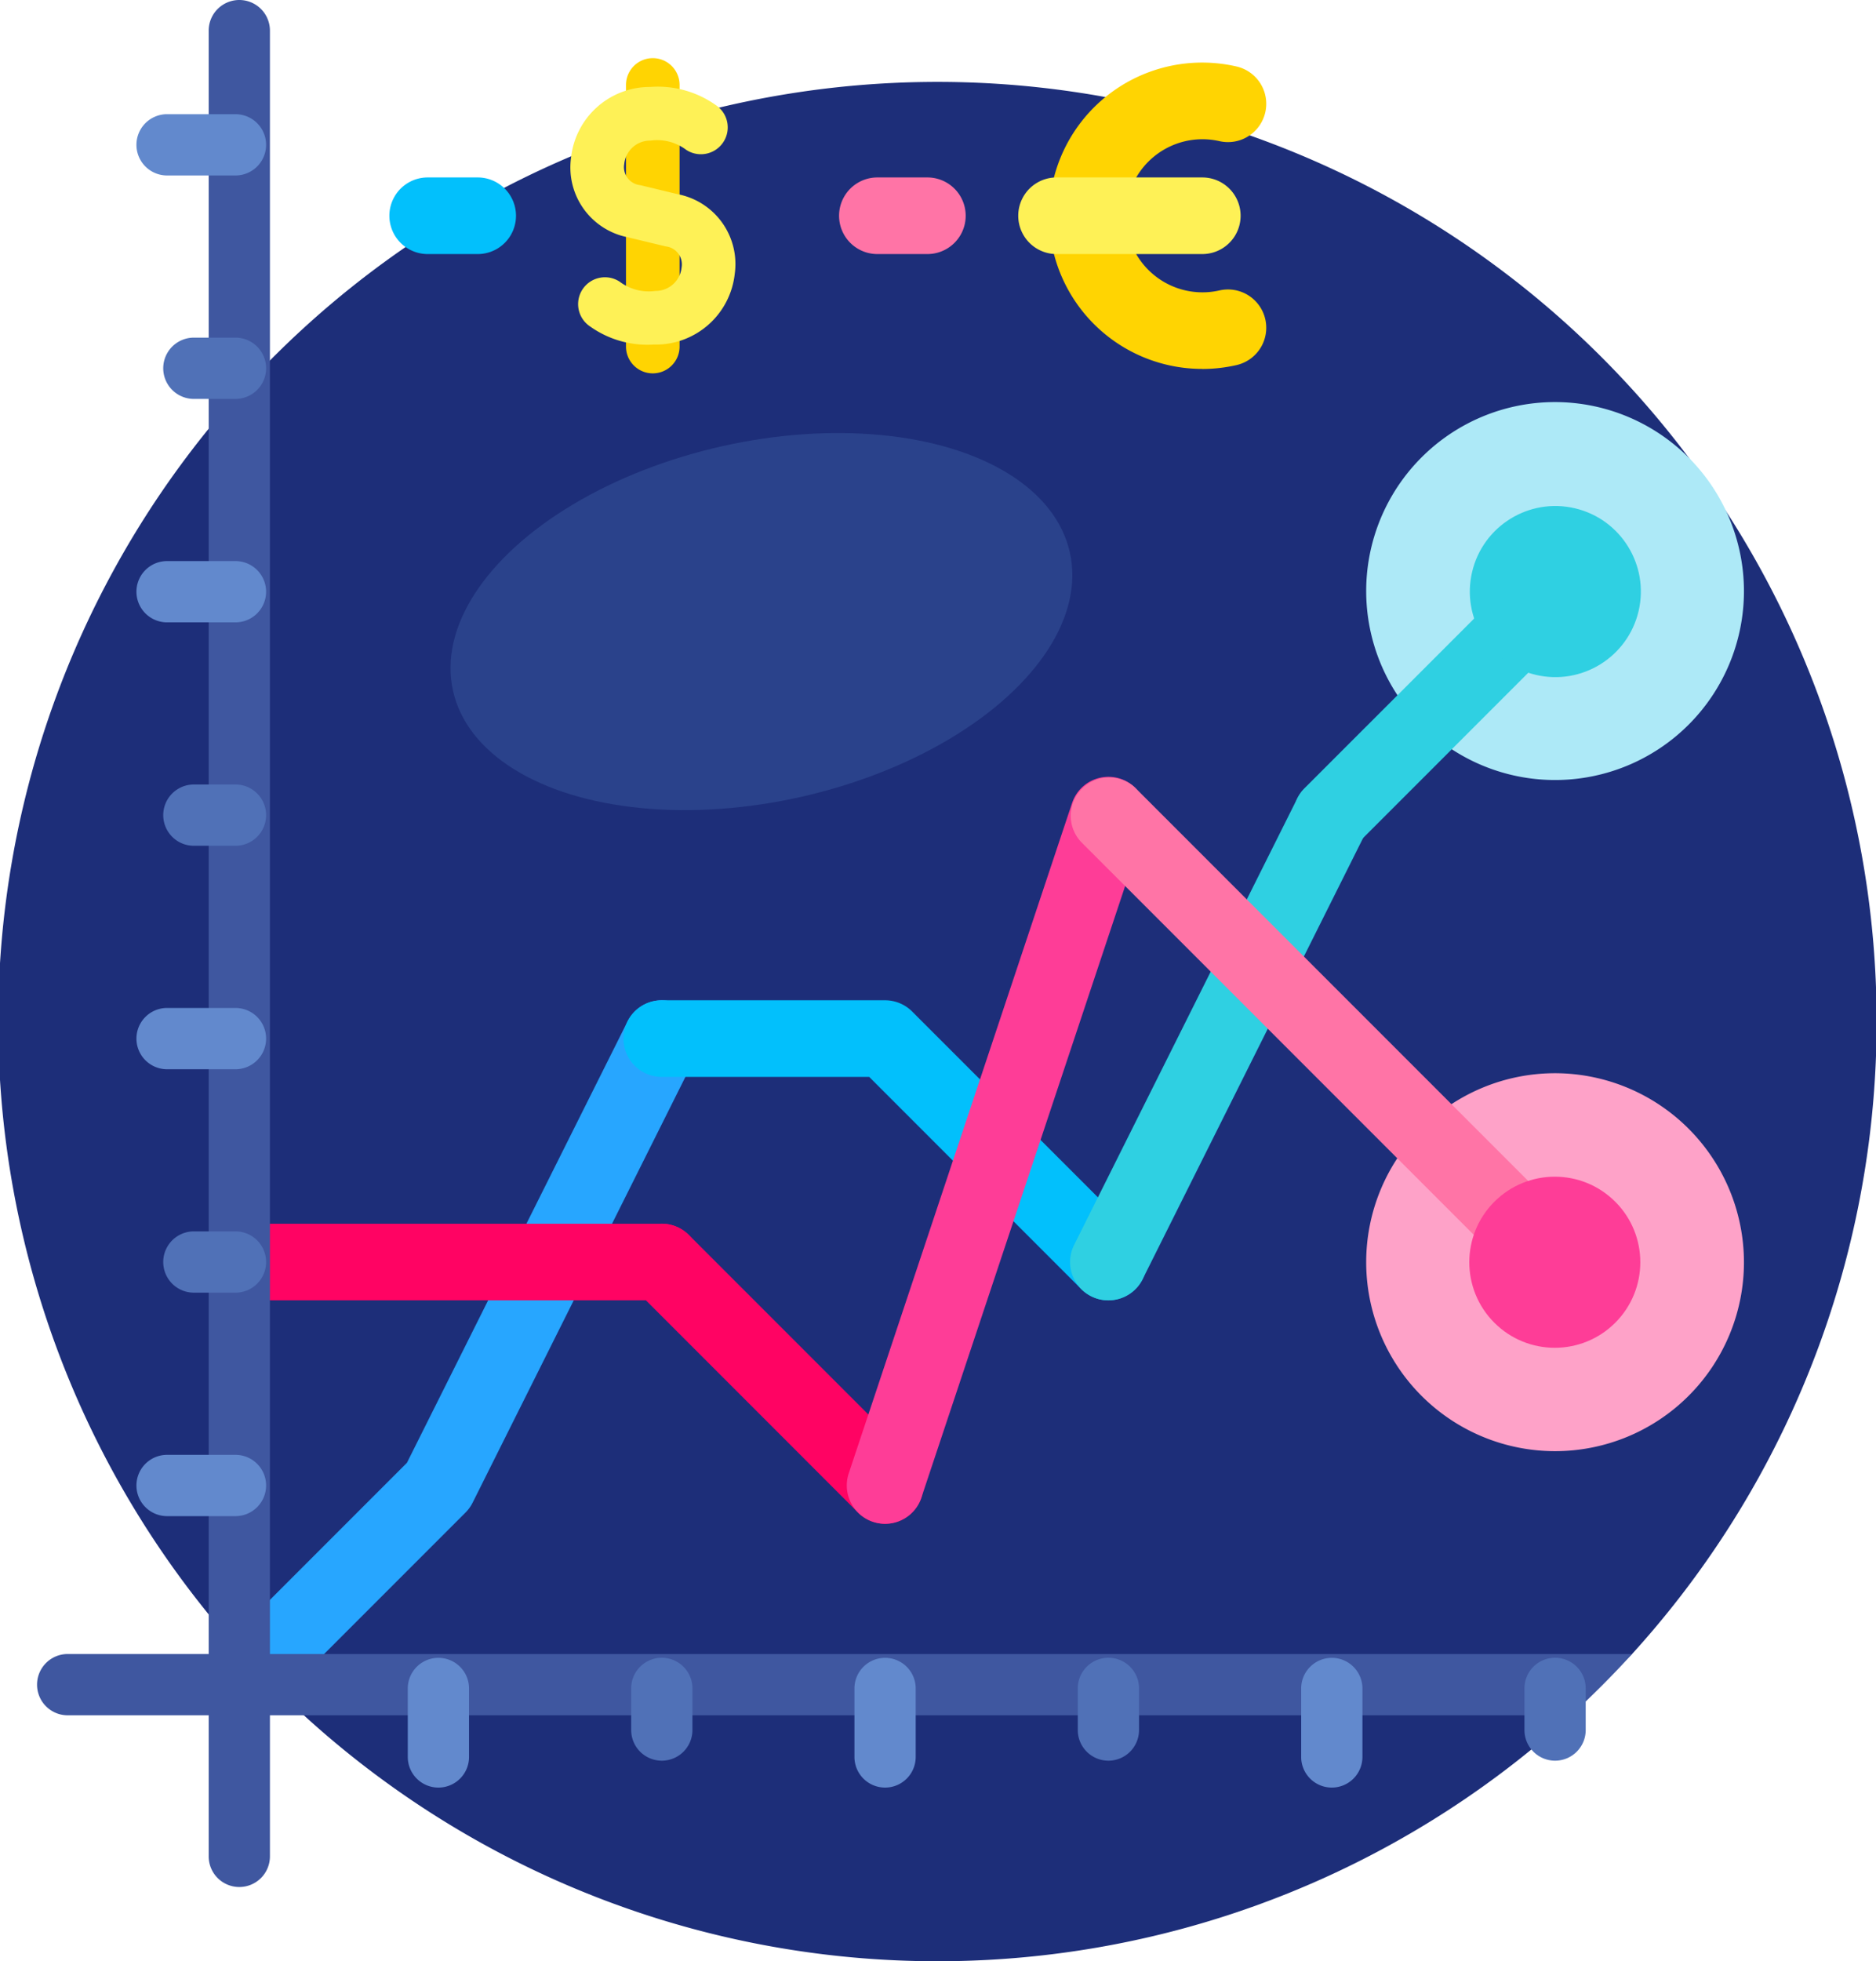 <svg xmlns="http://www.w3.org/2000/svg" width="89.25" height="93.257" viewBox="0 0 89.25 93.257"><g transform="translate(-10.998)"><path d="M88.643,96.641a44.683,44.683,0,1,0-3.251,3.224Z" transform="translate(0 -17.99)" fill="#1d2e79"/><g transform="translate(60.916 2.977)"><path d="M292.338,30.909a7.283,7.283,0,1,1,1.611-14.384,1.821,1.821,0,1,1-.8,3.553,3.64,3.64,0,1,0,0,7.1,1.821,1.821,0,1,1,.8,3.553,7.325,7.325,0,0,1-1.611.181Z" transform="translate(-285.056 -16.344)" fill="#ffd402"/></g><g transform="translate(40.779 2.765)"><path d="M175.778,30.17a1.275,1.275,0,0,1-1.275-1.275V16.456a1.275,1.275,0,1,1,2.55,0V28.895A1.275,1.275,0,0,1,175.778,30.17Z" transform="translate(-174.503 -15.181)" fill="#ffd402"/></g><path d="M376.828,280.182a8.986,8.986,0,1,0,8.986,8.986A9,9,0,0,0,376.828,280.182Z" transform="translate(-291.848 -229.149)" fill="#fea2c8"/><path d="M376.828,104.969a8.986,8.986,0,1,0,8.986,8.986A9,9,0,0,0,376.828,104.969Z" transform="translate(-291.848 -85.85)" fill="#ade9f7"/><path d="M94.418,261.333a1.821,1.821,0,0,0-2.444.815L81.481,283.133l-7.974,7.974v2.576h2.576l8.183-8.183a1.82,1.82,0,0,0,.341-.473l10.625-21.25A1.822,1.822,0,0,0,94.418,261.333Z" transform="translate(-51.123 -213.575)" fill="#27a6ff"/><g transform="translate(40.658 47.565)"><path d="M196.911,275.411a1.815,1.815,0,0,1-1.288-.534l-10.091-10.091h-9.87a1.821,1.821,0,0,1,0-3.643h10.625a1.822,1.822,0,0,1,1.288.534L198.2,272.3a1.821,1.821,0,0,1-1.288,3.109Z" transform="translate(-173.84 -261.143)" fill="#02c0fc"/></g><g transform="translate(61.908 36.94)"><path d="M292.325,227.7a1.822,1.822,0,0,1-1.628-2.637l10.625-21.25a1.822,1.822,0,0,1,3.258,1.629l-10.625,21.25A1.821,1.821,0,0,1,292.325,227.7Z" transform="translate(-290.505 -202.806)" fill="#2fd0e2"/></g><g transform="translate(72.533 26.315)"><path d="M350.661,158.745a1.821,1.821,0,0,1-1.288-3.109L360,145.011a1.821,1.821,0,0,1,2.576,2.576l-10.625,10.625A1.817,1.817,0,0,1,350.661,158.745Z" transform="translate(-348.839 -144.477)" fill="#2fd0e2"/></g><path d="M93.6,319.476h-20.1v3.643H93.6a1.821,1.821,0,1,0,0-3.643Z" transform="translate(-51.123 -261.286)" fill="#ff0363"/><g transform="translate(40.658 58.19)"><path d="M186.286,333.744A1.815,1.815,0,0,1,185,333.21l-10.625-10.625a1.821,1.821,0,0,1,2.576-2.576l10.625,10.625a1.822,1.822,0,0,1-1.288,3.11Z" transform="translate(-173.839 -319.476)" fill="#ff0363"/></g><g transform="translate(51.283 36.94)"><path d="M233.992,238.326a1.823,1.823,0,0,1-1.728-2.4l10.625-31.875a1.821,1.821,0,0,1,3.456,1.152L235.72,237.08a1.822,1.822,0,0,1-1.728,1.246Z" transform="translate(-232.17 -202.807)" fill="#fe3d97"/></g><g transform="translate(61.908 36.94)"><path d="M313.578,227.7a1.815,1.815,0,0,1-1.288-.533l-21.25-21.25a1.822,1.822,0,0,1,2.576-2.576l21.25,21.25a1.821,1.821,0,0,1-1.288,3.109Z" transform="translate(-290.506 -202.809)" fill="#ff74a6"/></g><circle cx="4.068" cy="4.068" r="4.068" transform="translate(80.098 31.153) rotate(-76.7)" fill="#2fd0e2"/><circle cx="4.068" cy="4.068" r="4.068" transform="translate(79.214 60.021) rotate(-45)" fill="#fe3d97"/><g transform="translate(29.522 8.438)"><path d="M116.9,49.97h-2.381a1.821,1.821,0,1,1,0-3.643H116.9a1.821,1.821,0,1,1,0,3.643Z" transform="translate(-112.697 -46.327)" fill="#02c0fc"/></g><g transform="translate(38.132 4.134)"><path d="M163.914,34.947a4.7,4.7,0,0,1-3-.857,1.275,1.275,0,0,1,1.4-2.134,2.3,2.3,0,0,0,1.7.44,1.24,1.24,0,0,0,1.246-1.111.86.86,0,0,0-.757-1.006l-1.809-.436a3.382,3.382,0,0,1-2.693-3.779,3.771,3.771,0,0,1,3.763-3.367,4.776,4.776,0,0,1,3.115.856,1.275,1.275,0,1,1-1.4,2.134,2.3,2.3,0,0,0-1.7-.44,1.239,1.239,0,0,0-1.247,1.11.861.861,0,0,0,.757,1.008l1.809.436a3.381,3.381,0,0,1,2.692,3.777,3.772,3.772,0,0,1-3.762,3.369Z" transform="translate(-159.968 -22.696)" fill="#fef156"/></g><g transform="translate(50.916 8.438)"><path d="M234.36,49.97h-2.381a1.821,1.821,0,1,1,0-3.643h2.381a1.821,1.821,0,1,1,0,3.643Z" transform="translate(-230.157 -46.327)" fill="#ff74a6"/></g><g transform="translate(59.441 8.438)"><path d="M285.716,49.969H278.78a1.821,1.821,0,0,1,0-3.643h6.936a1.821,1.821,0,0,1,0,3.643Z" transform="translate(-276.959 -46.326)" fill="#fef156"/></g><g transform="translate(20.926)"><path d="M66.963,89.73a1.457,1.457,0,0,1-1.457-1.457V1.457a1.457,1.457,0,1,1,2.914,0V88.273A1.457,1.457,0,0,1,66.963,89.73Z" transform="translate(-65.506)" fill="#3f57a0"/></g><path d="M22.137,431.81a1.457,1.457,0,1,0,0,2.914H93.653q1.52-1.39,2.908-2.914Z" transform="translate(-7.919 -353.159)" fill="#3f57a0"/><g transform="translate(17.489 5.43)"><path d="M51.348,32.724H48.093a1.457,1.457,0,0,1,0-2.914h3.255a1.457,1.457,0,0,1,0,2.914Z" transform="translate(-46.636 -29.81)" fill="#6289cd"/></g><g transform="translate(18.764 16.055)"><path d="M57.073,91.057h-1.98a1.457,1.457,0,1,1,0-2.914h1.98a1.457,1.457,0,0,1,0,2.914Z" transform="translate(-53.636 -88.143)" fill="#5071b7"/></g><g transform="translate(18.764 58.554)"><path d="M57.073,324.39h-1.98a1.457,1.457,0,1,1,0-2.914h1.98a1.457,1.457,0,1,1,0,2.914Z" transform="translate(-53.636 -321.476)" fill="#5071b7"/></g><g transform="translate(18.764 37.304)"><path d="M57.073,207.723h-1.98a1.457,1.457,0,1,1,0-2.914h1.98a1.457,1.457,0,1,1,0,2.914Z" transform="translate(-53.636 -204.809)" fill="#5071b7"/></g><g transform="translate(17.489 26.68)"><path d="M51.348,149.39H48.093a1.457,1.457,0,1,1,0-2.914h3.255a1.457,1.457,0,0,1,0,2.914Z" transform="translate(-46.636 -146.476)" fill="#6289cd"/></g><g transform="translate(17.489 69.18)"><path d="M51.348,382.724H48.093a1.457,1.457,0,1,1,0-2.914h3.255a1.457,1.457,0,1,1,0,2.914Z" transform="translate(-46.636 -379.81)" fill="#6289cd"/></g><g transform="translate(17.489 47.93)"><path d="M51.348,266.057H48.093a1.457,1.457,0,1,1,0-2.914h3.255a1.457,1.457,0,1,1,0,2.914Z" transform="translate(-46.636 -263.143)" fill="#6289cd"/></g><g transform="translate(83.523 78.833)"><path d="M410.63,437.7a1.457,1.457,0,0,1-1.457-1.457v-1.98a1.457,1.457,0,1,1,2.914,0v1.98A1.457,1.457,0,0,1,410.63,437.7Z" transform="translate(-409.173 -432.81)" fill="#5071b7"/></g><g transform="translate(41.023 78.833)"><path d="M177.3,437.7a1.457,1.457,0,0,1-1.457-1.457v-1.98a1.457,1.457,0,1,1,2.914,0v1.98A1.457,1.457,0,0,1,177.3,437.7Z" transform="translate(-175.84 -432.81)" fill="#5071b7"/></g><g transform="translate(62.273 78.833)"><path d="M293.963,437.7a1.457,1.457,0,0,1-1.457-1.457v-1.98a1.457,1.457,0,1,1,2.914,0v1.98A1.457,1.457,0,0,1,293.963,437.7Z" transform="translate(-292.506 -432.81)" fill="#5071b7"/></g><g transform="translate(72.898 78.833)"><path d="M352.3,438.979a1.457,1.457,0,0,1-1.457-1.457v-3.255a1.457,1.457,0,1,1,2.914,0v3.255A1.457,1.457,0,0,1,352.3,438.979Z" transform="translate(-350.84 -432.81)" fill="#6289cd"/></g><g transform="translate(30.398 78.833)"><path d="M118.963,438.979a1.457,1.457,0,0,1-1.457-1.457v-3.255a1.457,1.457,0,1,1,2.914,0v3.255A1.457,1.457,0,0,1,118.963,438.979Z" transform="translate(-117.506 -432.81)" fill="#6289cd"/></g><g transform="translate(51.648 78.833)"><path d="M235.63,438.979a1.457,1.457,0,0,1-1.457-1.457v-3.255a1.457,1.457,0,1,1,2.914,0v3.255A1.457,1.457,0,0,1,235.63,438.979Z" transform="translate(-234.173 -432.81)" fill="#6289cd"/></g><ellipse cx="15.037" cy="8.546" rx="15.037" ry="8.546" transform="translate(30.679 24.511) rotate(-12.647)" fill="#2a428b"/></g></svg>
